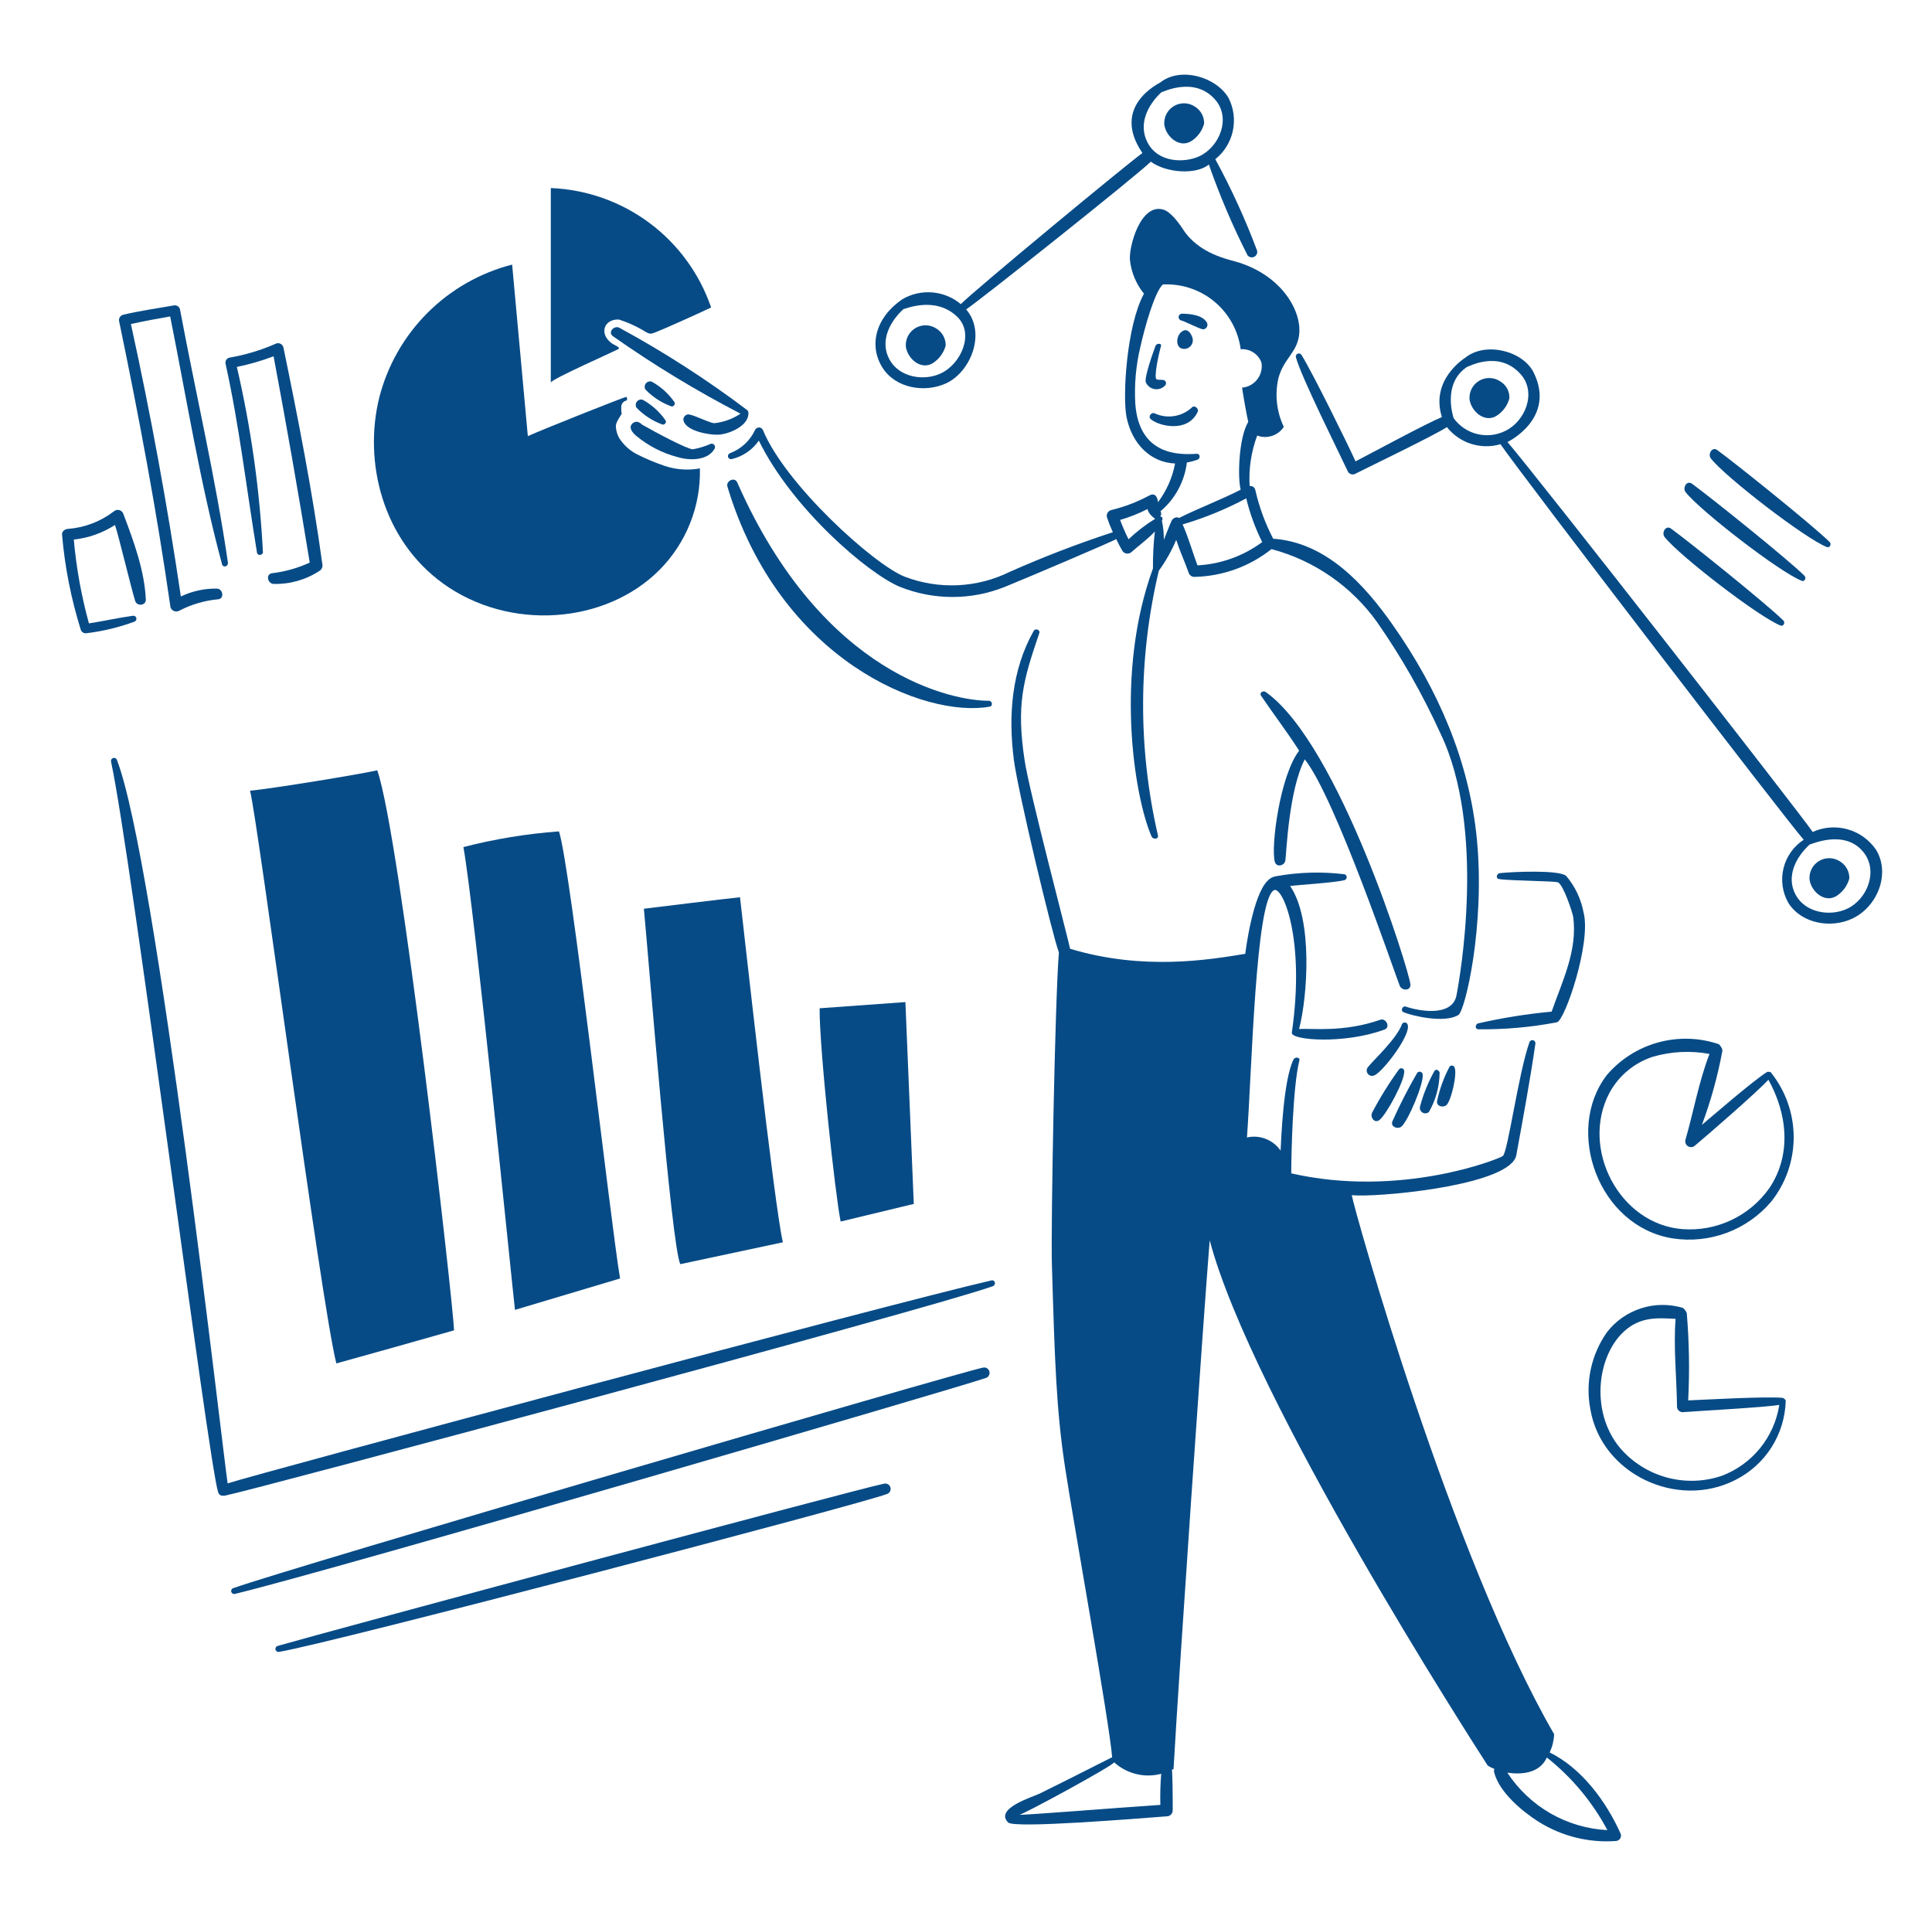 <svg width="120" height="119" viewBox="0 0 120 119" fill="none" xmlns="http://www.w3.org/2000/svg">
<path d="M15.529 49.108C15.982 50.71 19.932 80.914 20.891 84.674C23.331 83.995 25.766 83.316 28.203 82.62C28.133 80.792 24.86 51.963 23.433 47.838C22.389 48.081 16.975 48.969 15.529 49.108Z" fill="#074B86"/>
<path d="M28.783 52.607C30.729 52.105 32.716 51.779 34.719 51.632C35.45 53.878 37.922 75.934 38.514 79.399C36.339 80.043 34.162 80.704 31.986 81.349C31.83 80.06 29.462 56.315 28.783 52.607Z" fill="#074B86"/>
<path d="M39.992 56.437C40.825 56.333 44.832 55.842 45.963 55.723C46.137 57.168 48.087 74.924 48.627 77.152L42.255 78.51C41.698 77.397 40.288 59.518 39.992 56.437Z" fill="#074B86"/>
<path d="M50.908 62.618L56.236 62.234L56.757 74.769L52.214 75.863C51.9 74.385 50.891 65.177 50.908 62.618Z" fill="#074B86"/>
<path d="M34.211 11.679V23.761C34.211 23.552 38.406 21.724 38.441 21.654C38.494 21.55 38.127 21.413 38.025 21.341C37.179 20.754 37.505 19.8 38.441 19.844C39.034 20.035 39.602 20.298 40.13 20.627C40.391 20.767 40.461 20.734 40.739 20.627C41.228 20.44 43.525 19.409 44.169 19.095C43.451 16.999 42.115 15.169 40.338 13.845C38.561 12.522 36.425 11.767 34.211 11.679Z" fill="#074B86"/>
<path d="M31.81 16.432L32.785 27.086C33.864 26.599 38.843 24.631 38.895 24.647C38.948 24.662 38.982 24.856 38.913 24.873C38.838 24.889 38.77 24.925 38.714 24.978C38.659 25.03 38.619 25.097 38.599 25.171C38.576 25.344 38.582 25.521 38.616 25.693C38.616 25.728 38.251 26.198 38.251 26.459C38.258 26.722 38.33 26.979 38.46 27.208C38.736 27.637 39.12 27.986 39.574 28.219C40.126 28.496 40.696 28.735 41.28 28.933C41.986 29.17 42.741 29.224 43.473 29.09C43.502 30.255 43.294 31.414 42.863 32.496C42.432 33.579 41.787 34.563 40.967 35.39C37.598 38.776 31.637 39.205 27.527 36.243C23.765 33.53 22.564 28.705 23.558 24.684C24.068 22.695 25.102 20.88 26.554 19.428C28.006 17.977 29.821 16.942 31.81 16.432Z" fill="#074B86"/>
<path d="M61.578 79.52C55.33 80.948 15.758 91.585 14.139 92.124C13.878 90.505 9.716 53.568 7.262 47.193C7.246 47.147 7.213 47.11 7.17 47.087C7.127 47.065 7.077 47.06 7.031 47.074C6.984 47.087 6.944 47.118 6.919 47.159C6.895 47.201 6.887 47.25 6.897 47.298C8.188 53.337 12.93 90.787 13.547 92.664C13.629 92.915 13.793 92.891 13.948 92.891C15.532 92.593 57.734 81.283 61.647 79.886C61.907 79.794 61.802 79.469 61.578 79.52Z" fill="#074B86"/>
<path d="M14.611 98.984C20.727 97.505 59.575 86.164 61.231 85.579C61.313 85.553 61.382 85.496 61.423 85.42C61.465 85.345 61.475 85.256 61.453 85.173C61.43 85.09 61.377 85.019 61.303 84.975C61.229 84.93 61.141 84.916 61.057 84.935C59.546 85.232 17.867 97.417 14.524 98.62C14.498 98.623 14.473 98.632 14.45 98.646C14.427 98.659 14.408 98.678 14.393 98.699C14.378 98.721 14.367 98.746 14.363 98.772C14.358 98.798 14.358 98.825 14.364 98.85C14.371 98.876 14.382 98.9 14.398 98.921C14.414 98.942 14.435 98.959 14.458 98.972C14.481 98.984 14.507 98.992 14.533 98.994C14.559 98.996 14.586 98.992 14.611 98.984Z" fill="#074B86"/>
<path d="M17.345 102.587C20.525 102.063 53.569 93.388 55.087 92.786C55.169 92.76 55.237 92.703 55.279 92.628C55.32 92.552 55.33 92.464 55.308 92.381C55.285 92.297 55.231 92.226 55.158 92.182C55.084 92.138 54.996 92.123 54.912 92.142C53.314 92.456 20.325 101.328 17.24 102.221C17.193 102.237 17.153 102.269 17.13 102.313C17.107 102.357 17.101 102.408 17.115 102.455C17.128 102.503 17.16 102.543 17.203 102.568C17.246 102.593 17.297 102.6 17.345 102.587Z" fill="#074B86"/>
<path d="M7.666 31.926C7.647 31.866 7.614 31.811 7.568 31.768C7.522 31.724 7.466 31.693 7.405 31.677C7.344 31.662 7.28 31.662 7.219 31.678C7.158 31.694 7.102 31.725 7.057 31.769C6.23 32.399 5.238 32.774 4.201 32.848C4.026 32.863 3.835 33.005 3.853 33.197C4.025 35.206 4.416 37.191 5.019 39.115C5.045 39.188 5.096 39.249 5.163 39.287C5.23 39.326 5.309 39.339 5.385 39.324C6.396 39.202 7.388 38.962 8.344 38.61C8.39 38.595 8.429 38.562 8.452 38.519C8.475 38.475 8.48 38.425 8.467 38.377C8.454 38.33 8.422 38.29 8.38 38.265C8.338 38.24 8.287 38.233 8.24 38.244C7.335 38.37 6.429 38.575 5.524 38.714C5.055 37.011 4.74 35.269 4.584 33.509C5.496 33.411 6.372 33.101 7.142 32.604C7.369 33.266 8.122 36.432 8.396 37.322C8.502 37.669 9.073 37.62 9.057 37.234C8.983 35.442 8.287 33.565 7.666 31.926Z" fill="#074B86"/>
<path d="M11.177 19.2C11.152 19.115 11.094 19.044 11.016 19.002C10.938 18.959 10.846 18.949 10.761 18.974C9.721 19.156 8.672 19.304 7.645 19.548C7.558 19.572 7.483 19.628 7.437 19.706C7.392 19.784 7.379 19.877 7.402 19.965C8.627 25.859 9.735 31.75 10.587 37.704C10.603 37.758 10.63 37.808 10.668 37.849C10.705 37.891 10.751 37.924 10.803 37.946C10.855 37.968 10.911 37.978 10.967 37.975C11.023 37.972 11.077 37.957 11.127 37.931C11.885 37.535 12.714 37.292 13.566 37.217C13.949 37.164 13.845 36.572 13.479 36.555C12.703 36.542 11.934 36.709 11.233 37.043C10.395 31.368 9.361 25.728 8.131 20.123C8.932 19.949 9.75 19.792 10.57 19.653C11.598 24.788 12.429 29.995 13.791 35.042C13.857 35.287 14.192 35.181 14.157 34.937C13.386 29.66 12.159 24.445 11.177 19.2Z" fill="#074B86"/>
<path d="M20.022 35.042C19.404 30.516 18.523 26.035 17.602 21.568C17.588 21.517 17.563 21.47 17.528 21.43C17.493 21.39 17.45 21.359 17.401 21.339C17.352 21.319 17.299 21.31 17.246 21.314C17.194 21.317 17.142 21.332 17.097 21.359C16.183 21.758 15.224 22.045 14.241 22.212C14.199 22.223 14.161 22.242 14.127 22.268C14.093 22.295 14.065 22.327 14.043 22.365C14.023 22.402 14.009 22.443 14.004 22.486C13.999 22.528 14.003 22.571 14.015 22.612C14.872 26.493 15.316 30.412 15.964 34.328C15.999 34.537 16.347 34.485 16.33 34.276C16.13 30.407 15.589 26.562 14.712 22.788C15.489 22.629 16.251 22.408 16.993 22.127C17.794 26.393 18.542 30.663 19.238 34.94C18.494 35.282 17.701 35.505 16.888 35.601C16.488 35.67 16.627 36.233 16.975 36.263C17.987 36.295 18.984 36.015 19.831 35.462C19.904 35.421 19.961 35.359 19.995 35.283C20.03 35.208 20.039 35.123 20.022 35.042Z" fill="#074B86"/>
<path d="M110.74 86.815C109.713 86.71 105.779 86.934 104.856 86.971C104.949 85.167 104.92 83.358 104.769 81.557C104.722 81.425 104.638 81.31 104.526 81.226C103.678 80.972 102.774 80.98 101.932 81.251C101.089 81.521 100.349 82.04 99.808 82.74C99.324 83.428 98.984 84.207 98.807 85.029C98.631 85.852 98.622 86.702 98.781 87.528C99.471 91.55 104.175 93.756 107.781 91.915C108.704 91.454 109.483 90.75 110.036 89.879C110.588 89.007 110.892 88.002 110.915 86.971C110.915 86.936 110.758 86.815 110.74 86.815ZM106.945 91.654C105.844 92.027 104.657 92.064 103.535 91.76C102.413 91.456 101.406 90.825 100.643 89.948C98.65 87.587 99.237 83.78 101.218 82.41C102.124 81.784 103.063 81.853 104.074 81.906C103.935 83.698 104.144 85.579 104.161 87.355C104.162 87.447 104.199 87.535 104.264 87.6C104.329 87.665 104.417 87.702 104.51 87.703C105.605 87.618 109.61 87.405 110.515 87.25C110.363 88.234 109.952 89.16 109.325 89.934C108.698 90.707 107.877 91.301 106.945 91.654Z" fill="#074B86"/>
<path d="M109.992 66.603C109.957 66.551 109.783 66.568 109.766 66.568C108.896 67.108 106.249 69.406 105.709 69.859C106.265 68.367 106.691 66.829 106.98 65.263C107.002 65.106 106.789 64.863 106.754 64.847C105.534 64.435 104.218 64.399 102.977 64.744C101.736 65.088 100.627 65.797 99.793 66.778C97.156 70.23 99.282 76.18 103.901 76.911C105.03 77.082 106.183 76.963 107.252 76.564C108.322 76.164 109.271 75.499 110.011 74.63C110.92 73.489 111.413 72.072 111.409 70.614C111.406 69.155 110.906 67.741 109.992 66.603ZM109.905 73.776C109.304 74.633 108.491 75.319 107.545 75.768C106.599 76.216 105.553 76.412 104.509 76.334C100.574 76.037 98.142 71.316 99.965 67.874C100.543 66.807 101.509 66.003 102.663 65.628C103.806 65.297 105.01 65.238 106.18 65.454C105.519 67.16 105.186 69.062 104.683 70.798C104.665 70.873 104.672 70.952 104.702 71.023C104.733 71.094 104.785 71.153 104.851 71.192C104.918 71.231 104.995 71.248 105.072 71.239C105.149 71.231 105.221 71.199 105.278 71.146C106.093 70.467 109.177 67.786 109.839 67.056C111.002 69.145 111.3 71.688 109.905 73.776Z" fill="#074B86"/>
<path d="M116.541 52.798C116.123 52.172 115.497 51.715 114.773 51.508C114.049 51.3 113.275 51.357 112.589 51.668C111.963 50.711 95.285 29.35 93.631 27.451C93.684 27.434 96.643 25.972 95.267 23.152C94.606 21.794 92.299 21.206 91.038 22.194C90.95 22.263 88.827 23.57 89.558 25.902C88.652 26.268 85.101 28.183 84.196 28.653C83.709 27.573 81.515 23.128 80.836 22.038C80.812 22 80.775 21.973 80.733 21.959C80.691 21.946 80.646 21.947 80.604 21.964C80.563 21.98 80.529 22.011 80.508 22.049C80.487 22.088 80.48 22.133 80.488 22.177C80.804 23.382 83.154 28.076 83.726 29.297C83.749 29.336 83.779 29.37 83.815 29.397C83.851 29.424 83.892 29.443 83.936 29.454C83.98 29.465 84.025 29.468 84.07 29.461C84.114 29.454 84.157 29.439 84.196 29.416C85.188 28.912 89.035 27.066 89.871 26.527C90.257 27.014 90.779 27.376 91.372 27.565C91.964 27.754 92.599 27.762 93.196 27.588C94.658 29.695 111.162 51.21 112.032 52.152C111.404 52.56 110.955 53.193 110.777 53.921C110.599 54.649 110.705 55.417 111.075 56.069C111.893 57.374 113.739 57.676 115.061 57.044C116.595 56.317 117.425 54.298 116.541 52.798ZM90.289 25.972C90.271 25.902 89.558 23.83 91.122 22.786C91.174 22.803 93.09 21.689 94.465 23.256C95.457 24.387 94.729 26.188 93.472 26.773C92.932 27.035 92.317 27.098 91.735 26.952C91.153 26.805 90.641 26.458 90.289 25.972ZM114.731 56.436C113.652 56.943 112.123 56.678 111.528 55.565C110.921 54.435 111.545 53.233 112.398 52.449C112.45 52.466 114.558 51.455 115.74 52.919C116.682 54.085 115.985 55.847 114.731 56.437V56.436Z" fill="#074B86"/>
<path d="M78.079 15.562C77.348 13.612 76.481 11.715 75.485 9.887C76.04 9.443 76.425 8.822 76.574 8.127C76.723 7.432 76.627 6.706 76.303 6.074C75.529 4.772 73.334 4.129 72.073 5.117C71.985 5.186 68.974 6.596 70.958 9.504C70.088 10.115 60.513 18.034 59.678 18.887C59.177 18.467 58.557 18.213 57.906 18.16C57.254 18.106 56.602 18.256 56.039 18.589C54.354 19.743 53.966 21.48 54.804 22.82C55.62 24.129 57.466 24.42 58.79 23.794C60.304 23.08 61.262 20.661 60.009 19.216C60.879 18.642 70.61 10.895 71.481 10.041C72.421 10.738 74.301 10.874 75.084 10.216C75.758 12.147 76.561 14.032 77.487 15.856C77.535 15.916 77.602 15.959 77.678 15.976C77.753 15.992 77.832 15.983 77.902 15.948C77.971 15.914 78.026 15.857 78.058 15.787C78.091 15.716 78.098 15.637 78.079 15.562ZM58.444 23.187C57.366 23.694 55.836 23.429 55.241 22.316C54.635 21.186 55.258 19.984 56.111 19.2C56.164 19.218 58.067 18.341 59.453 19.67C60.536 20.71 59.696 22.597 58.441 23.187H58.444ZM74.474 9.713C73.602 10.11 71.941 10.143 71.271 8.842C70.686 7.707 71.288 6.51 72.141 5.726C72.193 5.743 74.181 4.696 75.483 6.196C76.48 7.343 75.744 9.134 74.474 9.713Z" fill="#074B86"/>
<path d="M114.309 53.513C114.117 53.38 113.89 53.306 113.657 53.298C113.424 53.29 113.193 53.349 112.991 53.467C112.79 53.586 112.627 53.76 112.522 53.968C112.416 54.176 112.372 54.411 112.395 54.643C112.524 55.428 113.401 56.136 114.135 55.6C114.493 55.348 114.752 54.979 114.866 54.556C114.871 54.349 114.822 54.144 114.724 53.961C114.627 53.779 114.484 53.624 114.309 53.513Z" fill="#074B86"/>
<path d="M93.193 23.692C93 23.56 92.774 23.485 92.54 23.477C92.307 23.469 92.076 23.527 91.874 23.646C91.673 23.765 91.51 23.939 91.404 24.147C91.299 24.356 91.254 24.59 91.277 24.823C91.408 25.608 92.285 26.316 93.018 25.78C93.38 25.531 93.639 25.16 93.75 24.736C93.76 24.527 93.714 24.32 93.616 24.137C93.517 23.953 93.371 23.799 93.193 23.692Z" fill="#074B86"/>
<path d="M74.234 6.631C74.041 6.499 73.815 6.424 73.581 6.416C73.348 6.408 73.117 6.467 72.915 6.586C72.714 6.705 72.551 6.878 72.445 7.087C72.34 7.295 72.296 7.529 72.318 7.762C72.449 8.547 73.326 9.255 74.059 8.72C74.418 8.468 74.676 8.098 74.791 7.675C74.795 7.468 74.746 7.263 74.649 7.08C74.551 6.898 74.408 6.743 74.234 6.631Z" fill="#074B86"/>
<path d="M58.181 20.419C57.988 20.287 57.762 20.212 57.529 20.204C57.295 20.196 57.064 20.255 56.863 20.374C56.662 20.492 56.499 20.666 56.393 20.874C56.287 21.083 56.243 21.317 56.266 21.549C56.396 22.334 57.272 23.043 58.007 22.506C58.365 22.254 58.623 21.885 58.738 21.462C58.742 21.255 58.693 21.05 58.596 20.868C58.498 20.685 58.355 20.53 58.181 20.419Z" fill="#074B86"/>
<path d="M110.773 38.541C109.702 37.487 104.972 33.69 103.792 32.829C103.46 32.587 103.185 33.089 103.392 33.352C104.306 34.511 109.245 38.321 110.599 38.852C110.773 38.922 110.896 38.662 110.773 38.541Z" fill="#074B86"/>
<path d="M112.078 35.755C111.007 34.702 106.276 30.905 105.097 30.044C104.765 29.801 104.49 30.303 104.696 30.566C105.61 31.726 110.546 35.544 111.904 36.067C112.078 36.156 112.218 35.894 112.078 35.755Z" fill="#074B86"/>
<path d="M113.648 33.666C112.577 32.613 107.846 28.816 106.667 27.954C106.335 27.712 106.06 28.214 106.267 28.477C107.18 29.636 112.119 33.446 113.474 33.977C113.649 34.048 113.771 33.788 113.648 33.666Z" fill="#074B86"/>
<path d="M61.423 43.52C59.299 43.538 51.116 42.043 45.79 29.959C45.63 29.595 45.076 29.872 45.181 30.22C48.431 41.033 57.443 44.614 61.475 43.886C61.686 43.848 61.632 43.519 61.423 43.52Z" fill="#074B86"/>
<path d="M98.361 56.681C98.206 55.84 97.834 55.053 97.281 54.401C96.865 54.015 93.993 54.136 93.155 54.226C92.964 54.247 92.878 54.553 93.103 54.592C93.749 54.703 96.637 54.711 96.777 54.801C97.125 54.992 97.685 56.716 97.717 56.96C97.987 59.042 97.038 60.929 96.376 62.826C94.836 62.97 93.306 63.215 91.798 63.558C91.642 63.611 91.589 63.89 91.798 63.923C93.445 63.943 95.089 63.797 96.707 63.488C97.204 63.359 98.841 58.559 98.361 56.681Z" fill="#074B86"/>
<path d="M100.639 113.833C99.752 111.866 98.237 109.812 96.253 108.835C96.419 108.48 96.513 108.096 96.531 107.705C90.125 96.633 84.084 75.029 83.962 74.228C84.102 74.228 84.223 74.243 84.345 74.245C86.436 74.289 93.851 73.531 94.181 71.739C94.597 69.459 95.032 67.123 95.365 64.828C95.375 64.78 95.367 64.731 95.342 64.689C95.318 64.648 95.278 64.617 95.231 64.604C95.185 64.59 95.135 64.595 95.092 64.617C95.049 64.64 95.016 64.677 94.999 64.723C94.315 66.627 93.658 71.546 93.345 71.791C93.101 71.982 86.991 74.42 80.202 72.87C80.202 71.774 80.289 67.526 80.707 65.855C80.759 65.646 80.427 65.628 80.341 65.802C79.707 67.087 79.575 70.781 79.54 71.46C79.314 71.13 78.994 70.876 78.621 70.73C78.249 70.584 77.841 70.553 77.451 70.642C77.764 66.368 77.983 55.927 79.123 55.287C79.646 54.993 81.091 58.262 80.237 64.131C80.167 64.613 83.517 64.86 85.999 63.939C86.381 63.798 86.086 63.209 85.738 63.33C83.424 64.135 81.454 63.852 80.689 63.905C81.212 61.903 81.56 57.098 80.132 55.026C80.585 54.957 82.869 54.826 83.509 54.661C83.549 54.649 83.584 54.625 83.609 54.592C83.634 54.559 83.647 54.519 83.647 54.478C83.647 54.437 83.634 54.396 83.609 54.363C83.584 54.33 83.549 54.306 83.509 54.295C82.101 54.123 80.675 54.163 79.279 54.414C79.072 54.44 78.88 54.538 78.739 54.692C77.795 55.611 77.364 59.079 77.347 59.236C75.119 59.602 71.028 60.298 66.466 58.923C66.24 57.896 63.941 49.174 63.647 47.261C63.111 43.761 63.545 42.266 64.552 39.322C64.623 39.114 64.311 38.993 64.204 39.183C62.828 41.623 62.624 44.44 62.968 47.156C63.214 49.105 65.37 58.104 65.77 59.15C65.527 62.092 65.266 76.193 65.335 78.526C65.514 84.532 65.605 87.525 66.153 91.13C66.685 94.628 68.886 106.833 69.078 109.131C69.061 109.131 66.053 110.671 64.569 111.392C64.135 111.603 61.749 112.315 62.619 113.185C63.002 113.568 70.628 112.94 72.473 112.802C72.57 112.801 72.662 112.763 72.73 112.694C72.799 112.626 72.838 112.533 72.838 112.437C72.847 111.653 72.821 109.947 72.786 109.912C72.824 109.902 72.86 109.884 72.891 109.86C73.221 103.993 74.735 81.989 75.136 77.028C77.765 86.932 91.413 108.101 92.405 109.651C92.537 109.734 92.676 109.804 92.822 109.86C92.791 109.925 92.785 109.999 92.805 110.069C93.116 111.305 94.544 112.49 95.555 113.133C96.992 114.037 98.681 114.458 100.375 114.334C100.431 114.33 100.486 114.311 100.533 114.28C100.58 114.249 100.619 114.207 100.645 114.157C100.672 114.106 100.685 114.051 100.684 113.994C100.683 113.937 100.668 113.882 100.639 113.833ZM72.072 112.092C69.426 112.266 63.385 112.754 63.316 112.702C63.407 112.77 69.2 109.628 69.2 109.446C69.589 109.8 70.06 110.05 70.571 110.175C71.082 110.3 71.616 110.295 72.124 110.16C72.072 110.803 72.055 111.448 72.072 112.092ZM93.624 110.09C94.425 110.209 95.609 110.177 96.079 109.15C97.629 110.379 98.908 111.914 99.839 113.659C98.595 113.595 97.384 113.239 96.304 112.619C95.224 111.999 94.306 111.132 93.624 110.09Z" fill="#074B86"/>
<path d="M78.622 42.98C78.449 42.857 78.206 43.031 78.325 43.207C79.108 44.361 79.944 45.452 80.692 46.619C79.491 48.186 78.93 52.591 79.178 53.513C79.281 53.896 79.792 53.774 79.839 53.425C79.899 52.991 80.048 49.073 81.041 47.159C82.938 49.526 86.641 60.487 86.942 61.224C87.069 61.536 87.632 61.555 87.604 61.138C87.554 60.387 83.192 46.232 78.622 42.98Z" fill="#074B86"/>
<path d="M46.43 25.484C43.905 23.576 41.24 21.859 38.457 20.349C38.146 20.206 37.743 20.613 38.057 20.871C40.591 22.655 43.243 24.265 45.995 25.691C45.506 26.018 44.944 26.221 44.359 26.283C43.958 26.232 42.898 25.66 42.688 25.743C42.619 25.763 42.559 25.804 42.515 25.86C42.471 25.916 42.446 25.985 42.444 26.057C42.515 26.771 44.097 27.028 44.62 26.997C45.264 26.958 46.43 26.492 46.483 25.726C46.491 25.684 46.49 25.641 46.481 25.6C46.472 25.558 46.455 25.519 46.43 25.484Z" fill="#074B86"/>
<path d="M41.907 24.998C41.536 24.454 41.041 24.007 40.462 23.692C40.399 23.677 40.332 23.68 40.27 23.701C40.209 23.722 40.154 23.761 40.114 23.812C40.073 23.864 40.049 23.926 40.042 23.991C40.036 24.056 40.049 24.121 40.079 24.18C40.534 24.657 41.094 25.021 41.715 25.242C41.746 25.243 41.776 25.237 41.803 25.224C41.831 25.211 41.855 25.192 41.873 25.168C41.892 25.145 41.905 25.117 41.911 25.087C41.917 25.057 41.915 25.027 41.907 24.998Z" fill="#074B86"/>
<path d="M41.351 26.129C40.981 25.584 40.486 25.135 39.906 24.82C39.843 24.805 39.776 24.808 39.714 24.829C39.652 24.85 39.597 24.889 39.557 24.941C39.517 24.992 39.492 25.054 39.486 25.119C39.48 25.185 39.493 25.25 39.523 25.308C39.978 25.785 40.538 26.149 41.159 26.37C41.19 26.372 41.22 26.367 41.248 26.355C41.276 26.343 41.3 26.324 41.319 26.3C41.338 26.277 41.35 26.249 41.356 26.219C41.362 26.189 41.36 26.158 41.351 26.129Z" fill="#074B86"/>
<path d="M44.166 27.556C43.804 27.716 43.425 27.833 43.036 27.904C42.705 27.904 40.79 26.893 39.882 26.372C39.795 26.285 39.571 26.096 39.343 26.253C38.926 26.536 39.378 26.95 39.5 27.054C40.26 27.689 41.152 28.147 42.111 28.394C42.825 28.61 43.974 28.621 44.391 27.855C44.408 27.82 44.414 27.781 44.41 27.743C44.407 27.705 44.392 27.668 44.369 27.637C44.346 27.607 44.315 27.583 44.279 27.569C44.243 27.554 44.204 27.55 44.166 27.556Z" fill="#074B86"/>
<path d="M74.046 20.924C73.978 20.731 73.8 20.433 73.54 20.523C73.102 20.674 72.967 21.408 73.331 21.621C73.429 21.666 73.538 21.68 73.645 21.661C73.751 21.642 73.849 21.592 73.926 21.517C74.004 21.441 74.056 21.344 74.078 21.238C74.099 21.133 74.088 21.023 74.046 20.924Z" fill="#074B86"/>
<path d="M87.085 63.592C86.755 64.515 85.3 65.845 84.979 66.256C84.925 66.313 84.893 66.388 84.889 66.467C84.885 66.546 84.909 66.624 84.957 66.687C85.006 66.75 85.075 66.793 85.152 66.81C85.229 66.826 85.31 66.815 85.38 66.778C85.919 66.534 87.65 64.257 87.434 63.644C87.424 63.608 87.405 63.575 87.377 63.549C87.349 63.524 87.314 63.507 87.277 63.502C87.24 63.496 87.202 63.502 87.168 63.518C87.133 63.534 87.105 63.56 87.085 63.592Z" fill="#074B86"/>
<path d="M86.908 66.395C86.279 67.257 85.715 68.165 85.219 69.11C85.096 69.389 85.372 69.785 85.672 69.563C86.103 69.244 87.256 67.108 87.219 66.534C87.221 66.497 87.212 66.46 87.193 66.429C87.173 66.397 87.145 66.372 87.111 66.357C87.078 66.342 87.04 66.338 87.004 66.344C86.968 66.351 86.934 66.369 86.908 66.395Z" fill="#074B86"/>
<path d="M88.019 66.64C87.456 67.61 86.944 68.609 86.487 69.634C86.345 69.981 86.817 70.156 87.045 69.965C87.461 69.615 88.429 67.32 88.367 66.744C88.367 66.704 88.354 66.664 88.33 66.631C88.305 66.599 88.271 66.575 88.232 66.563C88.193 66.551 88.151 66.552 88.113 66.566C88.075 66.58 88.042 66.606 88.019 66.64Z" fill="#074B86"/>
<path d="M89.103 66.499C88.709 67.2 88.405 67.949 88.198 68.727C88.182 68.797 88.188 68.871 88.217 68.937C88.245 69.004 88.294 69.059 88.356 69.096C88.418 69.133 88.49 69.149 88.562 69.142C88.634 69.135 88.701 69.106 88.755 69.058C89.183 68.31 89.411 67.465 89.417 66.603C89.364 66.464 89.206 66.375 89.103 66.499Z" fill="#074B86"/>
<path d="M90.039 66.238C89.677 66.917 89.414 67.644 89.256 68.397C89.224 68.711 89.625 68.802 89.831 68.64C90.132 68.402 90.544 66.621 90.335 66.273C90.322 66.246 90.302 66.224 90.278 66.207C90.254 66.19 90.226 66.179 90.197 66.176C90.167 66.172 90.138 66.176 90.11 66.187C90.083 66.198 90.058 66.215 90.039 66.238Z" fill="#074B86"/>
<path d="M71.468 26.024C71.954 26.46 73.773 26.917 74.393 25.571C74.481 25.38 74.187 25.14 74.045 25.293C73.74 25.58 73.358 25.769 72.945 25.837C72.533 25.906 72.109 25.849 71.729 25.676C71.523 25.567 71.293 25.868 71.468 26.024Z" fill="#074B86"/>
<path d="M71.778 21.464C71.621 21.88 71.067 23.427 71.168 23.744C71.218 23.854 71.294 23.951 71.389 24.024C71.485 24.098 71.598 24.146 71.717 24.165C71.837 24.184 71.959 24.173 72.073 24.133C72.187 24.093 72.289 24.025 72.37 23.936C72.393 23.91 72.409 23.88 72.418 23.847C72.426 23.814 72.426 23.779 72.417 23.746C72.408 23.713 72.391 23.683 72.368 23.658C72.345 23.634 72.315 23.615 72.283 23.605C72.16 23.572 71.916 23.605 71.83 23.552C71.671 23.452 71.935 22.108 72.109 21.498C72.178 21.307 71.847 21.307 71.778 21.464Z" fill="#074B86"/>
<path d="M73.347 19.896C73.59 19.951 74.478 20.419 74.723 20.454C74.771 20.452 74.817 20.438 74.858 20.413C74.899 20.388 74.933 20.353 74.958 20.312C74.982 20.27 74.995 20.224 74.997 20.176C74.998 20.128 74.988 20.08 74.966 20.037C74.688 19.55 73.905 19.489 73.399 19.48C73.351 19.485 73.305 19.506 73.27 19.54C73.235 19.574 73.213 19.619 73.207 19.668C73.201 19.716 73.211 19.765 73.237 19.806C73.262 19.848 73.301 19.88 73.347 19.896Z" fill="#074B86"/>
<path d="M91.735 52.154C91.266 47.261 89.32 42.82 86.513 38.819C84.74 36.293 82.369 33.684 79.079 33.457C78.578 32.494 78.204 31.47 77.965 30.411C77.945 30.337 77.898 30.273 77.834 30.231C77.77 30.189 77.693 30.173 77.617 30.185C77.553 29.119 77.713 28.051 78.087 27.051C78.383 27.161 78.708 27.168 79.008 27.07C79.308 26.972 79.567 26.775 79.74 26.511C79.288 25.563 79.171 24.488 79.41 23.465C79.74 22.281 80.512 21.934 80.681 20.871C80.913 19.41 79.685 17.156 76.903 16.29C76.293 16.101 74.472 15.78 73.473 14.235C73.214 13.834 72.709 13.15 72.255 13.017C70.833 12.6 70.103 15.349 70.183 16.15C70.265 16.916 70.568 17.642 71.053 18.239C69.974 20.224 69.71 24.629 69.974 25.915C70.318 27.587 71.472 28.717 72.986 28.787C72.821 29.659 72.458 30.481 71.924 31.19C71.924 31.154 71.87 30.507 71.384 30.773C70.637 31.175 69.841 31.479 69.017 31.678C68.97 31.691 68.926 31.712 68.887 31.742C68.849 31.771 68.816 31.808 68.792 31.85C68.768 31.892 68.752 31.939 68.746 31.987C68.74 32.035 68.743 32.084 68.756 32.131C68.86 32.445 68.982 32.753 69.121 33.053C66.951 33.762 64.819 34.582 62.732 35.508C61.719 36.009 60.612 36.294 59.482 36.346C58.353 36.397 57.224 36.213 56.17 35.806C54.22 35.017 48.758 30.057 47.376 26.686C47.352 26.644 47.318 26.609 47.277 26.585C47.236 26.561 47.189 26.549 47.141 26.549C47.093 26.549 47.046 26.561 47.005 26.585C46.964 26.609 46.93 26.644 46.906 26.686C46.597 27.361 46.034 27.887 45.339 28.148C45.294 28.164 45.256 28.197 45.234 28.24C45.212 28.283 45.207 28.333 45.22 28.38C45.234 28.426 45.264 28.466 45.306 28.491C45.347 28.516 45.397 28.524 45.444 28.513C46.13 28.353 46.732 27.944 47.133 27.364C49.204 31.595 53.92 35.62 55.871 36.435C57.964 37.283 60.303 37.289 62.4 36.452C63.516 36.004 69.311 33.545 69.329 33.477C69.448 33.72 69.571 33.965 69.711 34.208C69.741 34.255 69.78 34.294 69.827 34.324C69.874 34.354 69.927 34.373 69.982 34.38C70.037 34.386 70.093 34.381 70.145 34.363C70.198 34.346 70.246 34.316 70.286 34.278C70.719 33.892 71.297 33.477 71.731 33.007C71.644 33.77 71.605 34.537 71.612 35.305C69.243 41.781 70.422 49.406 71.524 51.947C71.608 52.14 71.959 52.139 71.925 51.895C70.675 46.48 70.693 40.85 71.977 35.444C72.41 34.849 72.772 34.207 73.056 33.529C73.282 34.225 73.592 34.897 73.822 35.548C73.842 35.626 73.887 35.695 73.95 35.745C74.013 35.795 74.09 35.824 74.171 35.827C75.918 35.796 77.607 35.189 78.975 34.101C81.625 34.806 83.946 36.412 85.538 38.644C87.056 40.825 88.373 43.138 89.472 45.556C92.312 51.456 90.687 60.666 90.465 61.816C90.199 63.19 88.077 62.781 87.311 62.512C87.119 62.444 86.965 62.769 87.172 62.86C87.664 63.076 89.715 63.574 90.584 63.034C91.006 62.772 92.245 57.495 91.735 52.154ZM70.094 33.492C69.9 33.101 69.725 32.7 69.572 32.291C70.161 32.119 70.732 31.892 71.278 31.612C71.313 31.926 71.731 32.204 71.749 32.221C71.154 32.586 70.6 33.012 70.094 33.492ZM72.74 32.413C72.706 32.447 72.427 33.197 72.288 33.527C72.292 33.129 72.252 32.732 72.169 32.343C72.186 32.326 72.288 32.082 72.064 32.082C72.1 32.035 72.121 31.978 72.124 31.919C72.127 31.86 72.112 31.802 72.082 31.751C72.991 30.985 73.575 29.902 73.719 28.722C73.944 28.686 74.166 28.627 74.38 28.548C74.571 28.477 74.555 28.168 74.328 28.183C73.284 28.249 70.748 28.321 70.515 25.067C70.448 23.885 70.553 22.701 70.829 21.55C71.093 20.367 71.699 18.173 72.222 17.668C73.386 17.606 74.531 17.986 75.428 18.731C76.325 19.477 76.908 20.533 77.061 21.689C77.335 21.668 77.609 21.736 77.841 21.883C78.074 22.031 78.252 22.25 78.349 22.507C78.382 22.69 78.376 22.878 78.332 23.058C78.288 23.239 78.207 23.408 78.094 23.556C77.981 23.703 77.839 23.825 77.676 23.915C77.513 24.004 77.333 24.058 77.148 24.074C77.2 24.474 77.461 25.937 77.531 26.198C76.921 27.225 76.87 29.715 77.061 30.411C75.808 31.055 74.484 31.541 73.231 32.169C73.071 32.047 72.793 32.204 72.74 32.413ZM74.377 35.111C74.064 34.278 73.82 33.386 73.454 32.569C74.823 32.166 76.147 31.623 77.406 30.951C77.632 31.89 77.965 32.802 78.398 33.666C77.228 34.532 75.83 35.034 74.377 35.111Z" fill="#074B86"/>
</svg>
